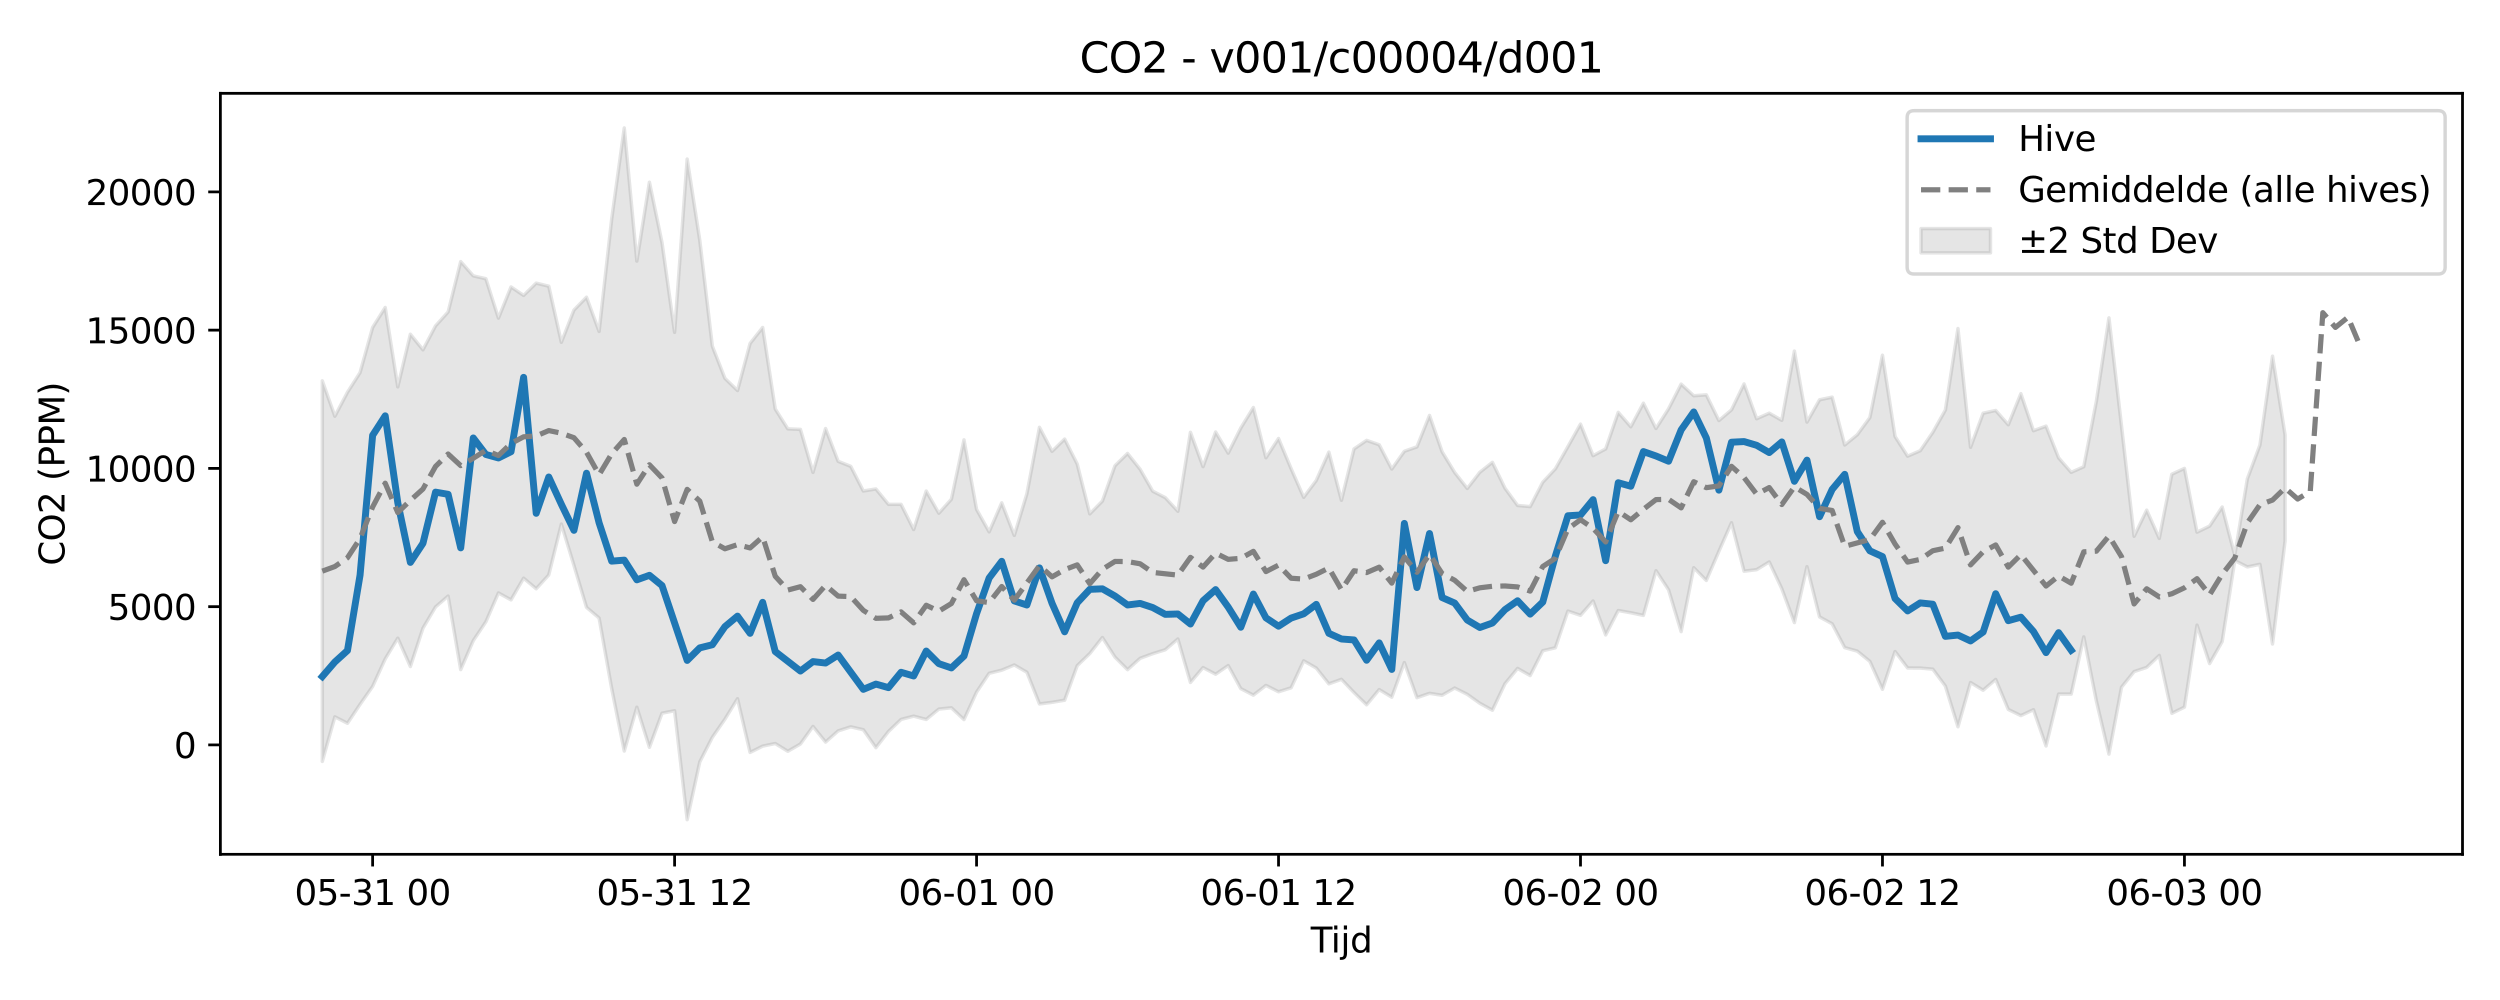 <?xml version="1.0" encoding="utf-8" standalone="no"?>
<!DOCTYPE svg PUBLIC "-//W3C//DTD SVG 1.1//EN"
  "http://www.w3.org/Graphics/SVG/1.1/DTD/svg11.dtd">
<svg xmlns:xlink="http://www.w3.org/1999/xlink" width="720pt" height="288pt" viewBox="0 0 720 288" xmlns="http://www.w3.org/2000/svg" version="1.1">
 <defs>
  <style type="text/css">*{stroke-linejoin: round; stroke-linecap: butt}</style>
 </defs>
 <g id="figure_1">
  <g id="patch_1">
   <path d="M 0 288 
L 720 288 
L 720 0 
L 0 0 
z
" style="fill: #ffffff"/>
  </g>
  <g id="axes_1">
   <g id="patch_2">
    <path d="M 63.47 246.04 
L 709.2 246.04 
L 709.2 26.88 
L 63.47 26.88 
z
" style="fill: #ffffff"/>
   </g>
   <g id="FillBetweenPolyCollection_1">
    <defs>
     <path id="m06a2ad32c1" d="M 92.821 -178.317 
L 92.821 -68.7 
L 96.445 -81.551 
L 100.069 -79.695 
L 103.692 -85.127 
L 107.316 -90.304 
L 110.939 -98.219 
L 114.563 -104.205 
L 118.187 -96.044 
L 121.81 -107.08 
L 125.434 -113.195 
L 129.058 -116.335 
L 132.681 -95.151 
L 136.305 -103.497 
L 139.928 -108.905 
L 143.552 -117.235 
L 147.176 -115.233 
L 150.799 -121.488 
L 154.423 -118.427 
L 158.047 -122.42 
L 161.67 -137.067 
L 165.294 -125.183 
L 168.917 -113.085 
L 172.541 -110.001 
L 176.165 -89.713 
L 179.788 -71.7 
L 183.412 -84.316 
L 187.036 -72.768 
L 190.659 -82.601 
L 194.283 -83.304 
L 197.906 -51.922 
L 201.53 -68.562 
L 205.154 -75.65 
L 208.777 -80.87 
L 212.401 -86.763 
L 216.025 -71.301 
L 219.648 -73.111 
L 223.272 -73.869 
L 226.895 -71.629 
L 230.519 -73.724 
L 234.143 -78.782 
L 237.766 -74.279 
L 241.39 -77.502 
L 245.014 -78.667 
L 248.637 -77.838 
L 252.261 -72.668 
L 255.884 -77.336 
L 259.508 -80.811 
L 263.132 -81.745 
L 266.755 -80.799 
L 270.379 -83.781 
L 274.003 -84.152 
L 277.626 -80.753 
L 281.25 -88.667 
L 284.873 -94.09 
L 288.497 -94.985 
L 292.121 -96.492 
L 295.744 -94.39 
L 299.368 -85.267 
L 302.992 -85.727 
L 306.615 -86.34 
L 310.239 -96.282 
L 313.862 -99.778 
L 317.486 -104.398 
L 321.11 -98.752 
L 324.733 -95.131 
L 328.357 -98.405 
L 331.981 -99.74 
L 335.604 -100.87 
L 339.228 -103.971 
L 342.851 -91.457 
L 346.475 -95.737 
L 350.099 -93.824 
L 353.722 -96.32 
L 357.346 -89.676 
L 360.97 -87.791 
L 364.593 -90.602 
L 368.217 -88.768 
L 371.84 -89.904 
L 375.464 -97.682 
L 379.088 -95.595 
L 382.711 -91.046 
L 386.335 -92.357 
L 389.959 -88.549 
L 393.582 -85.011 
L 397.206 -89.403 
L 400.83 -87.203 
L 404.453 -97.173 
L 408.077 -87.071 
L 411.7 -88.318 
L 415.324 -87.76 
L 418.948 -89.848 
L 422.571 -88.032 
L 426.195 -85.446 
L 429.819 -83.454 
L 433.442 -91.096 
L 437.066 -95.494 
L 440.689 -93.433 
L 444.313 -100.579 
L 447.937 -101.437 
L 451.56 -112.008 
L 455.184 -110.781 
L 458.808 -114.923 
L 462.431 -105.139 
L 466.055 -112.174 
L 469.678 -111.524 
L 473.302 -110.764 
L 476.926 -123.637 
L 480.549 -118.122 
L 484.173 -106.09 
L 487.797 -124.502 
L 491.42 -120.823 
L 495.044 -129.225 
L 498.667 -137.452 
L 502.291 -123.492 
L 505.915 -123.935 
L 509.538 -126.158 
L 513.162 -118.444 
L 516.786 -108.688 
L 520.409 -124.797 
L 524.033 -110.328 
L 527.656 -108.349 
L 531.28 -101.485 
L 534.904 -100.472 
L 538.527 -97.515 
L 542.151 -89.475 
L 545.775 -100.364 
L 549.398 -95.615 
L 553.022 -95.595 
L 556.645 -95.281 
L 560.269 -90.403 
L 563.893 -78.691 
L 567.516 -91.437 
L 571.14 -89.209 
L 574.764 -92.32 
L 578.387 -83.673 
L 582.011 -81.907 
L 585.634 -83.607 
L 589.258 -73.16 
L 592.882 -88.109 
L 596.505 -88.1 
L 600.129 -104.573 
L 603.753 -86.107 
L 607.376 -70.805 
L 611 -90.088 
L 614.623 -94.58 
L 618.247 -95.785 
L 621.871 -99.242 
L 625.494 -82.565 
L 629.118 -84.337 
L 632.742 -107.954 
L 636.365 -96.894 
L 639.989 -103.229 
L 643.612 -126.553 
L 647.236 -124.729 
L 650.86 -125.48 
L 654.483 -102.524 
L 658.107 -132.234 
L 658.107 -162.701 
L 658.107 -162.701 
L 654.483 -185.432 
L 650.86 -159.82 
L 647.236 -150.083 
L 643.612 -128.013 
L 639.989 -141.984 
L 636.365 -136.483 
L 632.742 -134.734 
L 629.118 -153.101 
L 625.494 -151.433 
L 621.871 -132.93 
L 618.247 -141.08 
L 614.623 -133.552 
L 611 -165.263 
L 607.376 -196.455 
L 603.753 -172.423 
L 600.129 -153.583 
L 596.505 -151.972 
L 592.882 -156.134 
L 589.258 -165.274 
L 585.634 -163.951 
L 582.011 -174.622 
L 578.387 -165.669 
L 574.764 -169.79 
L 571.14 -169.001 
L 567.516 -159.186 
L 563.893 -193.39 
L 560.269 -169.905 
L 556.645 -163.493 
L 553.022 -158.191 
L 549.398 -156.621 
L 545.775 -162.294 
L 542.151 -185.702 
L 538.527 -167.743 
L 534.904 -162.799 
L 531.28 -159.836 
L 527.656 -173.622 
L 524.033 -172.861 
L 520.409 -166.434 
L 516.786 -186.893 
L 513.162 -166.946 
L 509.538 -169.007 
L 505.915 -167.403 
L 502.291 -177.43 
L 498.667 -169.951 
L 495.044 -166.878 
L 491.42 -174.287 
L 487.797 -174.024 
L 484.173 -177.377 
L 480.549 -170.271 
L 476.926 -164.593 
L 473.302 -171.883 
L 469.678 -165.088 
L 466.055 -169.245 
L 462.431 -158.708 
L 458.808 -156.768 
L 455.184 -165.869 
L 451.56 -159.376 
L 447.937 -152.97 
L 444.313 -149.113 
L 440.689 -142.097 
L 437.066 -142.432 
L 433.442 -147.389 
L 429.819 -154.854 
L 426.195 -151.985 
L 422.571 -147.326 
L 418.948 -151.925 
L 415.324 -157.899 
L 411.7 -168.36 
L 408.077 -159.303 
L 404.453 -158.035 
L 400.83 -152.917 
L 397.206 -159.908 
L 393.582 -161.177 
L 389.959 -158.709 
L 386.335 -143.911 
L 382.711 -157.805 
L 379.088 -149.636 
L 375.464 -144.768 
L 371.84 -153.038 
L 368.217 -161.717 
L 364.593 -156.164 
L 360.97 -170.634 
L 357.346 -164.734 
L 353.722 -157.496 
L 350.099 -163.586 
L 346.475 -153.614 
L 342.851 -163.489 
L 339.228 -140.756 
L 335.604 -144.681 
L 331.981 -146.538 
L 328.357 -152.852 
L 324.733 -157.408 
L 321.11 -153.861 
L 317.486 -143.687 
L 313.862 -140.007 
L 310.239 -154.355 
L 306.615 -161.549 
L 302.992 -158.014 
L 299.368 -164.933 
L 295.744 -145.781 
L 292.121 -133.8 
L 288.497 -143.188 
L 284.873 -134.823 
L 281.25 -141.303 
L 277.626 -161.325 
L 274.003 -144.22 
L 270.379 -140.188 
L 266.755 -146.579 
L 263.132 -135.495 
L 259.508 -142.749 
L 255.884 -142.751 
L 252.261 -147.178 
L 248.637 -146.598 
L 245.014 -153.692 
L 241.39 -155.138 
L 237.766 -164.575 
L 234.143 -151.958 
L 230.519 -164.339 
L 226.895 -164.493 
L 223.272 -170.208 
L 219.648 -193.689 
L 216.025 -189.083 
L 212.401 -175.531 
L 208.777 -179.03 
L 205.154 -188.304 
L 201.53 -218.811 
L 197.906 -242.199 
L 194.283 -192.287 
L 190.659 -218.107 
L 187.036 -235.524 
L 183.412 -212.795 
L 179.788 -251.158 
L 176.165 -224.921 
L 172.541 -192.546 
L 168.917 -202.408 
L 165.294 -198.702 
L 161.67 -189.408 
L 158.047 -205.574 
L 154.423 -206.46 
L 150.799 -202.915 
L 147.176 -205.356 
L 143.552 -196.381 
L 139.928 -207.728 
L 136.305 -208.551 
L 132.681 -212.655 
L 129.058 -198.155 
L 125.434 -194.141 
L 121.81 -187.254 
L 118.187 -191.743 
L 114.563 -176.579 
L 110.939 -199.451 
L 107.316 -193.696 
L 103.692 -180.675 
L 100.069 -175.017 
L 96.445 -168.133 
L 92.821 -178.317 
z
" style="stroke: #808080; stroke-opacity: 0.2"/>
    </defs>
    <g clip-path="url(#p8fad000f7d)">
     <use xlink:href="#m06a2ad32c1" x="0" y="288" style="fill: #808080; fill-opacity: 0.2; stroke: #808080; stroke-opacity: 0.2"/>
    </g>
   </g>
   <g id="matplotlib.axis_1">
    <g id="xtick_1">
     <g id="line2d_1">
      <defs>
       <path id="md13bfcf555" d="M 0 0 
L 0 3.5 
" style="stroke: #000000; stroke-width: 0.8"/>
      </defs>
      <g>
       <use xlink:href="#md13bfcf555" x="107.316" y="246.04" style="stroke: #000000; stroke-width: 0.8"/>
      </g>
     </g>
     <g id="text_1">
      <!-- 05-31 00 -->
      <g transform="translate(84.835 260.638) scale(0.1 -0.1)">
       <defs>
        <path id="DejaVuSans-30" d="M 2034 4250 
Q 1547 4250 1301 3770 
Q 1056 3291 1056 2328 
Q 1056 1369 1301 889 
Q 1547 409 2034 409 
Q 2525 409 2770 889 
Q 3016 1369 3016 2328 
Q 3016 3291 2770 3770 
Q 2525 4250 2034 4250 
z
M 2034 4750 
Q 2819 4750 3233 4129 
Q 3647 3509 3647 2328 
Q 3647 1150 3233 529 
Q 2819 -91 2034 -91 
Q 1250 -91 836 529 
Q 422 1150 422 2328 
Q 422 3509 836 4129 
Q 1250 4750 2034 4750 
z
" transform="scale(0.016)"/>
        <path id="DejaVuSans-35" d="M 691 4666 
L 3169 4666 
L 3169 4134 
L 1269 4134 
L 1269 2991 
Q 1406 3038 1543 3061 
Q 1681 3084 1819 3084 
Q 2600 3084 3056 2656 
Q 3513 2228 3513 1497 
Q 3513 744 3044 326 
Q 2575 -91 1722 -91 
Q 1428 -91 1123 -41 
Q 819 9 494 109 
L 494 744 
Q 775 591 1075 516 
Q 1375 441 1709 441 
Q 2250 441 2565 725 
Q 2881 1009 2881 1497 
Q 2881 1984 2565 2268 
Q 2250 2553 1709 2553 
Q 1456 2553 1204 2497 
Q 953 2441 691 2322 
L 691 4666 
z
" transform="scale(0.016)"/>
        <path id="DejaVuSans-2d" d="M 313 2009 
L 1997 2009 
L 1997 1497 
L 313 1497 
L 313 2009 
z
" transform="scale(0.016)"/>
        <path id="DejaVuSans-33" d="M 2597 2516 
Q 3050 2419 3304 2112 
Q 3559 1806 3559 1356 
Q 3559 666 3084 287 
Q 2609 -91 1734 -91 
Q 1441 -91 1130 -33 
Q 819 25 488 141 
L 488 750 
Q 750 597 1062 519 
Q 1375 441 1716 441 
Q 2309 441 2620 675 
Q 2931 909 2931 1356 
Q 2931 1769 2642 2001 
Q 2353 2234 1838 2234 
L 1294 2234 
L 1294 2753 
L 1863 2753 
Q 2328 2753 2575 2939 
Q 2822 3125 2822 3475 
Q 2822 3834 2567 4026 
Q 2313 4219 1838 4219 
Q 1578 4219 1281 4162 
Q 984 4106 628 3988 
L 628 4550 
Q 988 4650 1302 4700 
Q 1616 4750 1894 4750 
Q 2613 4750 3031 4423 
Q 3450 4097 3450 3541 
Q 3450 3153 3228 2886 
Q 3006 2619 2597 2516 
z
" transform="scale(0.016)"/>
        <path id="DejaVuSans-31" d="M 794 531 
L 1825 531 
L 1825 4091 
L 703 3866 
L 703 4441 
L 1819 4666 
L 2450 4666 
L 2450 531 
L 3481 531 
L 3481 0 
L 794 0 
L 794 531 
z
" transform="scale(0.016)"/>
        <path id="DejaVuSans-20" transform="scale(0.016)"/>
       </defs>
       <use xlink:href="#DejaVuSans-30"/>
       <use xlink:href="#DejaVuSans-35" transform="translate(63.623 0)"/>
       <use xlink:href="#DejaVuSans-2d" transform="translate(127.246 0)"/>
       <use xlink:href="#DejaVuSans-33" transform="translate(163.33 0)"/>
       <use xlink:href="#DejaVuSans-31" transform="translate(226.953 0)"/>
       <use xlink:href="#DejaVuSans-20" transform="translate(290.576 0)"/>
       <use xlink:href="#DejaVuSans-30" transform="translate(322.363 0)"/>
       <use xlink:href="#DejaVuSans-30" transform="translate(385.986 0)"/>
      </g>
     </g>
    </g>
    <g id="xtick_2">
     <g id="line2d_2">
      <g>
       <use xlink:href="#md13bfcf555" x="194.283" y="246.04" style="stroke: #000000; stroke-width: 0.8"/>
      </g>
     </g>
     <g id="text_2">
      <!-- 05-31 12 -->
      <g transform="translate(171.802 260.638) scale(0.1 -0.1)">
       <defs>
        <path id="DejaVuSans-32" d="M 1228 531 
L 3431 531 
L 3431 0 
L 469 0 
L 469 531 
Q 828 903 1448 1529 
Q 2069 2156 2228 2338 
Q 2531 2678 2651 2914 
Q 2772 3150 2772 3378 
Q 2772 3750 2511 3984 
Q 2250 4219 1831 4219 
Q 1534 4219 1204 4116 
Q 875 4013 500 3803 
L 500 4441 
Q 881 4594 1212 4672 
Q 1544 4750 1819 4750 
Q 2544 4750 2975 4387 
Q 3406 4025 3406 3419 
Q 3406 3131 3298 2873 
Q 3191 2616 2906 2266 
Q 2828 2175 2409 1742 
Q 1991 1309 1228 531 
z
" transform="scale(0.016)"/>
       </defs>
       <use xlink:href="#DejaVuSans-30"/>
       <use xlink:href="#DejaVuSans-35" transform="translate(63.623 0)"/>
       <use xlink:href="#DejaVuSans-2d" transform="translate(127.246 0)"/>
       <use xlink:href="#DejaVuSans-33" transform="translate(163.33 0)"/>
       <use xlink:href="#DejaVuSans-31" transform="translate(226.953 0)"/>
       <use xlink:href="#DejaVuSans-20" transform="translate(290.576 0)"/>
       <use xlink:href="#DejaVuSans-31" transform="translate(322.363 0)"/>
       <use xlink:href="#DejaVuSans-32" transform="translate(385.986 0)"/>
      </g>
     </g>
    </g>
    <g id="xtick_3">
     <g id="line2d_3">
      <g>
       <use xlink:href="#md13bfcf555" x="281.25" y="246.04" style="stroke: #000000; stroke-width: 0.8"/>
      </g>
     </g>
     <g id="text_3">
      <!-- 06-01 00 -->
      <g transform="translate(258.769 260.638) scale(0.1 -0.1)">
       <defs>
        <path id="DejaVuSans-36" d="M 2113 2584 
Q 1688 2584 1439 2293 
Q 1191 2003 1191 1497 
Q 1191 994 1439 701 
Q 1688 409 2113 409 
Q 2538 409 2786 701 
Q 3034 994 3034 1497 
Q 3034 2003 2786 2293 
Q 2538 2584 2113 2584 
z
M 3366 4563 
L 3366 3988 
Q 3128 4100 2886 4159 
Q 2644 4219 2406 4219 
Q 1781 4219 1451 3797 
Q 1122 3375 1075 2522 
Q 1259 2794 1537 2939 
Q 1816 3084 2150 3084 
Q 2853 3084 3261 2657 
Q 3669 2231 3669 1497 
Q 3669 778 3244 343 
Q 2819 -91 2113 -91 
Q 1303 -91 875 529 
Q 447 1150 447 2328 
Q 447 3434 972 4092 
Q 1497 4750 2381 4750 
Q 2619 4750 2861 4703 
Q 3103 4656 3366 4563 
z
" transform="scale(0.016)"/>
       </defs>
       <use xlink:href="#DejaVuSans-30"/>
       <use xlink:href="#DejaVuSans-36" transform="translate(63.623 0)"/>
       <use xlink:href="#DejaVuSans-2d" transform="translate(127.246 0)"/>
       <use xlink:href="#DejaVuSans-30" transform="translate(163.33 0)"/>
       <use xlink:href="#DejaVuSans-31" transform="translate(226.953 0)"/>
       <use xlink:href="#DejaVuSans-20" transform="translate(290.576 0)"/>
       <use xlink:href="#DejaVuSans-30" transform="translate(322.363 0)"/>
       <use xlink:href="#DejaVuSans-30" transform="translate(385.986 0)"/>
      </g>
     </g>
    </g>
    <g id="xtick_4">
     <g id="line2d_4">
      <g>
       <use xlink:href="#md13bfcf555" x="368.217" y="246.04" style="stroke: #000000; stroke-width: 0.8"/>
      </g>
     </g>
     <g id="text_4">
      <!-- 06-01 12 -->
      <g transform="translate(345.736 260.638) scale(0.1 -0.1)">
       <use xlink:href="#DejaVuSans-30"/>
       <use xlink:href="#DejaVuSans-36" transform="translate(63.623 0)"/>
       <use xlink:href="#DejaVuSans-2d" transform="translate(127.246 0)"/>
       <use xlink:href="#DejaVuSans-30" transform="translate(163.33 0)"/>
       <use xlink:href="#DejaVuSans-31" transform="translate(226.953 0)"/>
       <use xlink:href="#DejaVuSans-20" transform="translate(290.576 0)"/>
       <use xlink:href="#DejaVuSans-31" transform="translate(322.363 0)"/>
       <use xlink:href="#DejaVuSans-32" transform="translate(385.986 0)"/>
      </g>
     </g>
    </g>
    <g id="xtick_5">
     <g id="line2d_5">
      <g>
       <use xlink:href="#md13bfcf555" x="455.184" y="246.04" style="stroke: #000000; stroke-width: 0.8"/>
      </g>
     </g>
     <g id="text_5">
      <!-- 06-02 00 -->
      <g transform="translate(432.703 260.638) scale(0.1 -0.1)">
       <use xlink:href="#DejaVuSans-30"/>
       <use xlink:href="#DejaVuSans-36" transform="translate(63.623 0)"/>
       <use xlink:href="#DejaVuSans-2d" transform="translate(127.246 0)"/>
       <use xlink:href="#DejaVuSans-30" transform="translate(163.33 0)"/>
       <use xlink:href="#DejaVuSans-32" transform="translate(226.953 0)"/>
       <use xlink:href="#DejaVuSans-20" transform="translate(290.576 0)"/>
       <use xlink:href="#DejaVuSans-30" transform="translate(322.363 0)"/>
       <use xlink:href="#DejaVuSans-30" transform="translate(385.986 0)"/>
      </g>
     </g>
    </g>
    <g id="xtick_6">
     <g id="line2d_6">
      <g>
       <use xlink:href="#md13bfcf555" x="542.151" y="246.04" style="stroke: #000000; stroke-width: 0.8"/>
      </g>
     </g>
     <g id="text_6">
      <!-- 06-02 12 -->
      <g transform="translate(519.67 260.638) scale(0.1 -0.1)">
       <use xlink:href="#DejaVuSans-30"/>
       <use xlink:href="#DejaVuSans-36" transform="translate(63.623 0)"/>
       <use xlink:href="#DejaVuSans-2d" transform="translate(127.246 0)"/>
       <use xlink:href="#DejaVuSans-30" transform="translate(163.33 0)"/>
       <use xlink:href="#DejaVuSans-32" transform="translate(226.953 0)"/>
       <use xlink:href="#DejaVuSans-20" transform="translate(290.576 0)"/>
       <use xlink:href="#DejaVuSans-31" transform="translate(322.363 0)"/>
       <use xlink:href="#DejaVuSans-32" transform="translate(385.986 0)"/>
      </g>
     </g>
    </g>
    <g id="xtick_7">
     <g id="line2d_7">
      <g>
       <use xlink:href="#md13bfcf555" x="629.118" y="246.04" style="stroke: #000000; stroke-width: 0.8"/>
      </g>
     </g>
     <g id="text_7">
      <!-- 06-03 00 -->
      <g transform="translate(606.637 260.638) scale(0.1 -0.1)">
       <use xlink:href="#DejaVuSans-30"/>
       <use xlink:href="#DejaVuSans-36" transform="translate(63.623 0)"/>
       <use xlink:href="#DejaVuSans-2d" transform="translate(127.246 0)"/>
       <use xlink:href="#DejaVuSans-30" transform="translate(163.33 0)"/>
       <use xlink:href="#DejaVuSans-33" transform="translate(226.953 0)"/>
       <use xlink:href="#DejaVuSans-20" transform="translate(290.576 0)"/>
       <use xlink:href="#DejaVuSans-30" transform="translate(322.363 0)"/>
       <use xlink:href="#DejaVuSans-30" transform="translate(385.986 0)"/>
      </g>
     </g>
    </g>
    <g id="text_8">
     <!-- Tijd -->
     <g transform="translate(377.485 274.317) scale(0.1 -0.1)">
      <defs>
       <path id="DejaVuSans-54" d="M -19 4666 
L 3928 4666 
L 3928 4134 
L 2272 4134 
L 2272 0 
L 1638 0 
L 1638 4134 
L -19 4134 
L -19 4666 
z
" transform="scale(0.016)"/>
       <path id="DejaVuSans-69" d="M 603 3500 
L 1178 3500 
L 1178 0 
L 603 0 
L 603 3500 
z
M 603 4863 
L 1178 4863 
L 1178 4134 
L 603 4134 
L 603 4863 
z
" transform="scale(0.016)"/>
       <path id="DejaVuSans-6a" d="M 603 3500 
L 1178 3500 
L 1178 -63 
Q 1178 -731 923 -1031 
Q 669 -1331 103 -1331 
L -116 -1331 
L -116 -844 
L 38 -844 
Q 366 -844 484 -692 
Q 603 -541 603 -63 
L 603 3500 
z
M 603 4863 
L 1178 4863 
L 1178 4134 
L 603 4134 
L 603 4863 
z
" transform="scale(0.016)"/>
       <path id="DejaVuSans-64" d="M 2906 2969 
L 2906 4863 
L 3481 4863 
L 3481 0 
L 2906 0 
L 2906 525 
Q 2725 213 2448 61 
Q 2172 -91 1784 -91 
Q 1150 -91 751 415 
Q 353 922 353 1747 
Q 353 2572 751 3078 
Q 1150 3584 1784 3584 
Q 2172 3584 2448 3432 
Q 2725 3281 2906 2969 
z
M 947 1747 
Q 947 1113 1208 752 
Q 1469 391 1925 391 
Q 2381 391 2643 752 
Q 2906 1113 2906 1747 
Q 2906 2381 2643 2742 
Q 2381 3103 1925 3103 
Q 1469 3103 1208 2742 
Q 947 2381 947 1747 
z
" transform="scale(0.016)"/>
      </defs>
      <use xlink:href="#DejaVuSans-54"/>
      <use xlink:href="#DejaVuSans-69" transform="translate(57.959 0)"/>
      <use xlink:href="#DejaVuSans-6a" transform="translate(85.742 0)"/>
      <use xlink:href="#DejaVuSans-64" transform="translate(113.525 0)"/>
     </g>
    </g>
   </g>
   <g id="matplotlib.axis_2">
    <g id="ytick_1">
     <g id="line2d_8">
      <defs>
       <path id="m6c8f4c89a4" d="M 0 0 
L -3.5 0 
" style="stroke: #000000; stroke-width: 0.8"/>
      </defs>
      <g>
       <use xlink:href="#m6c8f4c89a4" x="63.47" y="214.532" style="stroke: #000000; stroke-width: 0.8"/>
      </g>
     </g>
     <g id="text_9">
      <!-- 0 -->
      <g transform="translate(50.108 218.331) scale(0.1 -0.1)">
       <use xlink:href="#DejaVuSans-30"/>
      </g>
     </g>
    </g>
    <g id="ytick_2">
     <g id="line2d_9">
      <g>
       <use xlink:href="#m6c8f4c89a4" x="63.47" y="174.716" style="stroke: #000000; stroke-width: 0.8"/>
      </g>
     </g>
     <g id="text_10">
      <!-- 5000 -->
      <g transform="translate(31.02 178.515) scale(0.1 -0.1)">
       <use xlink:href="#DejaVuSans-35"/>
       <use xlink:href="#DejaVuSans-30" transform="translate(63.623 0)"/>
       <use xlink:href="#DejaVuSans-30" transform="translate(127.246 0)"/>
       <use xlink:href="#DejaVuSans-30" transform="translate(190.869 0)"/>
      </g>
     </g>
    </g>
    <g id="ytick_3">
     <g id="line2d_10">
      <g>
       <use xlink:href="#m6c8f4c89a4" x="63.47" y="134.9" style="stroke: #000000; stroke-width: 0.8"/>
      </g>
     </g>
     <g id="text_11">
      <!-- 10000 -->
      <g transform="translate(24.657 138.699) scale(0.1 -0.1)">
       <use xlink:href="#DejaVuSans-31"/>
       <use xlink:href="#DejaVuSans-30" transform="translate(63.623 0)"/>
       <use xlink:href="#DejaVuSans-30" transform="translate(127.246 0)"/>
       <use xlink:href="#DejaVuSans-30" transform="translate(190.869 0)"/>
       <use xlink:href="#DejaVuSans-30" transform="translate(254.492 0)"/>
      </g>
     </g>
    </g>
    <g id="ytick_4">
     <g id="line2d_11">
      <g>
       <use xlink:href="#m6c8f4c89a4" x="63.47" y="95.084" style="stroke: #000000; stroke-width: 0.8"/>
      </g>
     </g>
     <g id="text_12">
      <!-- 15000 -->
      <g transform="translate(24.657 98.883) scale(0.1 -0.1)">
       <use xlink:href="#DejaVuSans-31"/>
       <use xlink:href="#DejaVuSans-35" transform="translate(63.623 0)"/>
       <use xlink:href="#DejaVuSans-30" transform="translate(127.246 0)"/>
       <use xlink:href="#DejaVuSans-30" transform="translate(190.869 0)"/>
       <use xlink:href="#DejaVuSans-30" transform="translate(254.492 0)"/>
      </g>
     </g>
    </g>
    <g id="ytick_5">
     <g id="line2d_12">
      <g>
       <use xlink:href="#m6c8f4c89a4" x="63.47" y="55.268" style="stroke: #000000; stroke-width: 0.8"/>
      </g>
     </g>
     <g id="text_13">
      <!-- 20000 -->
      <g transform="translate(24.657 59.067) scale(0.1 -0.1)">
       <use xlink:href="#DejaVuSans-32"/>
       <use xlink:href="#DejaVuSans-30" transform="translate(63.623 0)"/>
       <use xlink:href="#DejaVuSans-30" transform="translate(127.246 0)"/>
       <use xlink:href="#DejaVuSans-30" transform="translate(190.869 0)"/>
       <use xlink:href="#DejaVuSans-30" transform="translate(254.492 0)"/>
      </g>
     </g>
    </g>
    <g id="text_14">
     <!-- CO2 (PPM) -->
     <g transform="translate(18.578 162.903) rotate(-90) scale(0.1 -0.1)">
      <defs>
       <path id="DejaVuSans-43" d="M 4122 4306 
L 4122 3641 
Q 3803 3938 3442 4084 
Q 3081 4231 2675 4231 
Q 1875 4231 1450 3742 
Q 1025 3253 1025 2328 
Q 1025 1406 1450 917 
Q 1875 428 2675 428 
Q 3081 428 3442 575 
Q 3803 722 4122 1019 
L 4122 359 
Q 3791 134 3420 21 
Q 3050 -91 2638 -91 
Q 1578 -91 968 557 
Q 359 1206 359 2328 
Q 359 3453 968 4101 
Q 1578 4750 2638 4750 
Q 3056 4750 3426 4639 
Q 3797 4528 4122 4306 
z
" transform="scale(0.016)"/>
       <path id="DejaVuSans-4f" d="M 2522 4238 
Q 1834 4238 1429 3725 
Q 1025 3213 1025 2328 
Q 1025 1447 1429 934 
Q 1834 422 2522 422 
Q 3209 422 3611 934 
Q 4013 1447 4013 2328 
Q 4013 3213 3611 3725 
Q 3209 4238 2522 4238 
z
M 2522 4750 
Q 3503 4750 4090 4092 
Q 4678 3434 4678 2328 
Q 4678 1225 4090 567 
Q 3503 -91 2522 -91 
Q 1538 -91 948 565 
Q 359 1222 359 2328 
Q 359 3434 948 4092 
Q 1538 4750 2522 4750 
z
" transform="scale(0.016)"/>
       <path id="DejaVuSans-28" d="M 1984 4856 
Q 1566 4138 1362 3434 
Q 1159 2731 1159 2009 
Q 1159 1288 1364 580 
Q 1569 -128 1984 -844 
L 1484 -844 
Q 1016 -109 783 600 
Q 550 1309 550 2009 
Q 550 2706 781 3412 
Q 1013 4119 1484 4856 
L 1984 4856 
z
" transform="scale(0.016)"/>
       <path id="DejaVuSans-50" d="M 1259 4147 
L 1259 2394 
L 2053 2394 
Q 2494 2394 2734 2622 
Q 2975 2850 2975 3272 
Q 2975 3691 2734 3919 
Q 2494 4147 2053 4147 
L 1259 4147 
z
M 628 4666 
L 2053 4666 
Q 2838 4666 3239 4311 
Q 3641 3956 3641 3272 
Q 3641 2581 3239 2228 
Q 2838 1875 2053 1875 
L 1259 1875 
L 1259 0 
L 628 0 
L 628 4666 
z
" transform="scale(0.016)"/>
       <path id="DejaVuSans-4d" d="M 628 4666 
L 1569 4666 
L 2759 1491 
L 3956 4666 
L 4897 4666 
L 4897 0 
L 4281 0 
L 4281 4097 
L 3078 897 
L 2444 897 
L 1241 4097 
L 1241 0 
L 628 0 
L 628 4666 
z
" transform="scale(0.016)"/>
       <path id="DejaVuSans-29" d="M 513 4856 
L 1013 4856 
Q 1481 4119 1714 3412 
Q 1947 2706 1947 2009 
Q 1947 1309 1714 600 
Q 1481 -109 1013 -844 
L 513 -844 
Q 928 -128 1133 580 
Q 1338 1288 1338 2009 
Q 1338 2731 1133 3434 
Q 928 4138 513 4856 
z
" transform="scale(0.016)"/>
      </defs>
      <use xlink:href="#DejaVuSans-43"/>
      <use xlink:href="#DejaVuSans-4f" transform="translate(69.824 0)"/>
      <use xlink:href="#DejaVuSans-32" transform="translate(148.535 0)"/>
      <use xlink:href="#DejaVuSans-20" transform="translate(212.158 0)"/>
      <use xlink:href="#DejaVuSans-28" transform="translate(243.945 0)"/>
      <use xlink:href="#DejaVuSans-50" transform="translate(282.959 0)"/>
      <use xlink:href="#DejaVuSans-50" transform="translate(343.262 0)"/>
      <use xlink:href="#DejaVuSans-4d" transform="translate(403.564 0)"/>
      <use xlink:href="#DejaVuSans-29" transform="translate(489.844 0)"/>
     </g>
    </g>
   </g>
   <g id="line2d_13">
    <path d="M 92.821 194.847 
L 96.445 190.642 
L 100.069 187.359 
L 103.692 165.659 
L 107.316 125.379 
L 110.939 119.762 
L 114.563 144.785 
L 118.187 161.967 
L 121.81 156.475 
L 125.434 141.738 
L 129.058 142.364 
L 132.681 157.781 
L 136.305 126.135 
L 139.928 130.886 
L 143.552 131.89 
L 147.176 130.087 
L 150.799 108.682 
L 154.423 147.832 
L 158.047 137.379 
L 161.67 145.236 
L 165.294 152.732 
L 168.917 136.289 
L 172.541 150.582 
L 176.165 161.608 
L 179.788 161.319 
L 183.412 166.989 
L 187.036 165.691 
L 190.659 168.645 
L 197.906 190.199 
L 201.53 186.591 
L 205.154 185.689 
L 208.777 180.469 
L 212.401 177.447 
L 216.025 182.396 
L 219.648 173.471 
L 223.272 187.645 
L 230.519 193.262 
L 234.143 190.539 
L 237.766 190.953 
L 241.39 188.651 
L 248.637 198.531 
L 252.261 197.021 
L 255.884 198.04 
L 259.508 193.618 
L 263.132 194.682 
L 266.755 187.505 
L 270.379 191.13 
L 274.003 192.359 
L 277.626 188.946 
L 281.25 176.738 
L 284.873 166.466 
L 288.497 161.661 
L 292.121 173.065 
L 295.744 174.243 
L 299.368 163.557 
L 302.992 173.768 
L 306.615 181.957 
L 310.239 173.609 
L 313.862 169.731 
L 317.486 169.582 
L 321.11 171.655 
L 324.733 174.235 
L 328.357 173.781 
L 331.981 174.976 
L 335.604 176.935 
L 339.228 176.826 
L 342.851 179.719 
L 346.475 173.017 
L 350.099 169.808 
L 353.722 174.851 
L 357.346 180.643 
L 360.97 171.087 
L 364.593 177.938 
L 368.217 180.348 
L 371.84 178.004 
L 375.464 176.781 
L 379.088 174.059 
L 382.711 182.395 
L 386.335 184.03 
L 389.959 184.303 
L 393.582 190.151 
L 397.206 185.155 
L 400.83 192.792 
L 404.453 150.744 
L 408.077 169.21 
L 411.7 153.656 
L 415.324 172.088 
L 418.948 173.68 
L 422.571 178.57 
L 426.195 180.72 
L 429.819 179.43 
L 433.442 175.57 
L 437.066 173.02 
L 440.689 176.868 
L 444.313 173.399 
L 447.937 160.178 
L 451.56 148.538 
L 455.184 148.318 
L 458.808 143.904 
L 462.431 161.473 
L 466.055 139.027 
L 469.678 140.036 
L 473.302 130.053 
L 476.926 131.322 
L 480.549 132.832 
L 484.173 123.81 
L 487.797 118.644 
L 491.42 126.132 
L 495.044 141.162 
L 498.667 127.356 
L 502.291 127.17 
L 505.915 128.245 
L 509.538 130.337 
L 513.162 127.279 
L 516.786 138.616 
L 520.409 132.524 
L 524.033 148.814 
L 527.656 140.957 
L 531.28 136.612 
L 534.904 153.104 
L 538.527 158.641 
L 542.151 160.297 
L 545.775 172.369 
L 549.398 175.945 
L 553.022 173.638 
L 556.645 174.015 
L 560.269 183.271 
L 563.893 182.897 
L 567.516 184.593 
L 571.14 182.023 
L 574.764 170.994 
L 578.387 178.758 
L 582.011 177.744 
L 585.634 181.864 
L 589.258 187.951 
L 592.882 182.206 
L 596.505 187.282 
L 596.505 187.282 
" clip-path="url(#p8fad000f7d)" style="fill: none; stroke: #1f77b4; stroke-width: 2; stroke-linecap: square"/>
   </g>
   <g id="line2d_14">
    <path d="M 92.821 164.492 
L 96.445 163.158 
L 100.069 160.644 
L 103.692 155.099 
L 107.316 146 
L 110.939 139.165 
L 114.563 147.608 
L 118.187 144.107 
L 121.81 140.833 
L 125.434 134.332 
L 129.058 130.755 
L 132.681 134.097 
L 136.305 131.976 
L 139.928 129.683 
L 143.552 131.192 
L 147.176 127.706 
L 150.799 125.799 
L 154.423 125.557 
L 158.047 124.003 
L 161.67 124.762 
L 165.294 126.058 
L 168.917 130.253 
L 172.541 136.726 
L 176.165 130.683 
L 179.788 126.571 
L 183.412 139.445 
L 187.036 133.854 
L 190.659 137.646 
L 194.283 150.205 
L 197.906 140.94 
L 201.53 144.313 
L 205.154 156.023 
L 208.777 158.05 
L 212.401 156.853 
L 216.025 157.808 
L 219.648 154.6 
L 223.272 165.962 
L 226.895 169.939 
L 230.519 168.968 
L 234.143 172.63 
L 237.766 168.573 
L 241.39 171.68 
L 245.014 171.82 
L 248.637 175.782 
L 252.261 178.077 
L 255.884 177.956 
L 259.508 176.22 
L 263.132 179.38 
L 266.755 174.311 
L 270.379 176.016 
L 274.003 173.814 
L 277.626 166.961 
L 281.25 173.015 
L 284.873 173.543 
L 288.497 168.914 
L 292.121 172.854 
L 299.368 162.9 
L 302.992 166.13 
L 306.615 164.055 
L 310.239 162.682 
L 313.862 168.107 
L 317.486 163.957 
L 321.11 161.693 
L 324.733 161.731 
L 328.357 162.371 
L 331.981 164.861 
L 339.228 165.636 
L 342.851 160.527 
L 346.475 163.325 
L 350.099 159.295 
L 353.722 161.092 
L 357.346 160.795 
L 360.97 158.787 
L 364.593 164.617 
L 368.217 162.757 
L 371.84 166.529 
L 375.464 166.775 
L 379.088 165.385 
L 382.711 163.575 
L 386.335 169.866 
L 389.959 164.371 
L 393.582 164.906 
L 397.206 163.344 
L 400.83 167.94 
L 404.453 160.396 
L 408.077 164.813 
L 411.7 159.661 
L 415.324 165.17 
L 418.948 167.113 
L 422.571 170.321 
L 426.195 169.285 
L 429.819 168.846 
L 433.442 168.758 
L 437.066 169.037 
L 440.689 170.235 
L 444.313 163.154 
L 447.937 160.796 
L 451.56 152.308 
L 455.184 149.675 
L 458.808 152.155 
L 462.431 156.077 
L 466.055 147.291 
L 469.678 149.694 
L 473.302 146.676 
L 476.926 143.885 
L 480.549 143.804 
L 484.173 146.267 
L 487.797 138.737 
L 491.42 140.445 
L 495.044 139.948 
L 498.667 134.299 
L 502.291 137.539 
L 505.915 142.331 
L 509.538 140.417 
L 513.162 145.305 
L 516.786 140.21 
L 520.409 142.385 
L 524.033 146.406 
L 527.656 147.014 
L 531.28 157.339 
L 538.527 155.371 
L 542.151 150.412 
L 545.775 156.671 
L 549.398 161.882 
L 553.022 161.107 
L 556.645 158.613 
L 560.269 157.846 
L 563.893 151.96 
L 567.516 162.688 
L 571.14 158.895 
L 574.764 156.945 
L 578.387 163.329 
L 582.011 159.736 
L 589.258 168.783 
L 592.882 165.878 
L 596.505 167.964 
L 600.129 158.922 
L 603.753 158.735 
L 607.376 154.37 
L 611 160.325 
L 614.623 173.934 
L 618.247 169.568 
L 621.871 171.914 
L 625.494 171.001 
L 629.118 169.281 
L 632.742 166.656 
L 636.365 171.311 
L 639.989 165.393 
L 643.612 160.717 
L 647.236 150.594 
L 650.86 145.35 
L 654.483 144.022 
L 658.107 140.532 
L 661.731 143.723 
L 665.354 141.536 
L 668.978 90.054 
L 672.601 94.293 
L 676.225 91.365 
L 679.849 99.997 
L 679.849 99.997 
" clip-path="url(#p8fad000f7d)" style="fill: none; stroke-dasharray: 5.55,2.4; stroke-dashoffset: 0; stroke: #808080; stroke-width: 1.5"/>
   </g>
   <g id="patch_3">
    <path d="M 63.47 246.04 
L 63.47 26.88 
" style="fill: none; stroke: #000000; stroke-width: 0.8; stroke-linejoin: miter; stroke-linecap: square"/>
   </g>
   <g id="patch_4">
    <path d="M 709.2 246.04 
L 709.2 26.88 
" style="fill: none; stroke: #000000; stroke-width: 0.8; stroke-linejoin: miter; stroke-linecap: square"/>
   </g>
   <g id="patch_5">
    <path d="M 63.47 246.04 
L 709.2 246.04 
" style="fill: none; stroke: #000000; stroke-width: 0.8; stroke-linejoin: miter; stroke-linecap: square"/>
   </g>
   <g id="patch_6">
    <path d="M 63.47 26.88 
L 709.2 26.88 
" style="fill: none; stroke: #000000; stroke-width: 0.8; stroke-linejoin: miter; stroke-linecap: square"/>
   </g>
   <g id="text_15">
    <!-- CO2 - v001/c00004/d001 -->
    <g transform="translate(310.932 20.88) scale(0.12 -0.12)">
     <defs>
      <path id="DejaVuSans-76" d="M 191 3500 
L 800 3500 
L 1894 563 
L 2988 3500 
L 3597 3500 
L 2284 0 
L 1503 0 
L 191 3500 
z
" transform="scale(0.016)"/>
      <path id="DejaVuSans-2f" d="M 1625 4666 
L 2156 4666 
L 531 -594 
L 0 -594 
L 1625 4666 
z
" transform="scale(0.016)"/>
      <path id="DejaVuSans-63" d="M 3122 3366 
L 3122 2828 
Q 2878 2963 2633 3030 
Q 2388 3097 2138 3097 
Q 1578 3097 1268 2742 
Q 959 2388 959 1747 
Q 959 1106 1268 751 
Q 1578 397 2138 397 
Q 2388 397 2633 464 
Q 2878 531 3122 666 
L 3122 134 
Q 2881 22 2623 -34 
Q 2366 -91 2075 -91 
Q 1284 -91 818 406 
Q 353 903 353 1747 
Q 353 2603 823 3093 
Q 1294 3584 2113 3584 
Q 2378 3584 2631 3529 
Q 2884 3475 3122 3366 
z
" transform="scale(0.016)"/>
      <path id="DejaVuSans-34" d="M 2419 4116 
L 825 1625 
L 2419 1625 
L 2419 4116 
z
M 2253 4666 
L 3047 4666 
L 3047 1625 
L 3713 1625 
L 3713 1100 
L 3047 1100 
L 3047 0 
L 2419 0 
L 2419 1100 
L 313 1100 
L 313 1709 
L 2253 4666 
z
" transform="scale(0.016)"/>
     </defs>
     <use xlink:href="#DejaVuSans-43"/>
     <use xlink:href="#DejaVuSans-4f" transform="translate(69.824 0)"/>
     <use xlink:href="#DejaVuSans-32" transform="translate(148.535 0)"/>
     <use xlink:href="#DejaVuSans-20" transform="translate(212.158 0)"/>
     <use xlink:href="#DejaVuSans-2d" transform="translate(243.945 0)"/>
     <use xlink:href="#DejaVuSans-20" transform="translate(280.029 0)"/>
     <use xlink:href="#DejaVuSans-76" transform="translate(311.816 0)"/>
     <use xlink:href="#DejaVuSans-30" transform="translate(370.996 0)"/>
     <use xlink:href="#DejaVuSans-30" transform="translate(434.619 0)"/>
     <use xlink:href="#DejaVuSans-31" transform="translate(498.242 0)"/>
     <use xlink:href="#DejaVuSans-2f" transform="translate(561.865 0)"/>
     <use xlink:href="#DejaVuSans-63" transform="translate(595.557 0)"/>
     <use xlink:href="#DejaVuSans-30" transform="translate(650.537 0)"/>
     <use xlink:href="#DejaVuSans-30" transform="translate(714.16 0)"/>
     <use xlink:href="#DejaVuSans-30" transform="translate(777.783 0)"/>
     <use xlink:href="#DejaVuSans-30" transform="translate(841.406 0)"/>
     <use xlink:href="#DejaVuSans-34" transform="translate(905.029 0)"/>
     <use xlink:href="#DejaVuSans-2f" transform="translate(968.652 0)"/>
     <use xlink:href="#DejaVuSans-64" transform="translate(1002.344 0)"/>
     <use xlink:href="#DejaVuSans-30" transform="translate(1065.82 0)"/>
     <use xlink:href="#DejaVuSans-30" transform="translate(1129.443 0)"/>
     <use xlink:href="#DejaVuSans-31" transform="translate(1193.066 0)"/>
    </g>
   </g>
   <g id="legend_1">
    <g id="patch_7">
     <path d="M 551.256 78.914 
L 702.2 78.914 
Q 704.2 78.914 704.2 76.914 
L 704.2 33.88 
Q 704.2 31.88 702.2 31.88 
L 551.256 31.88 
Q 549.256 31.88 549.256 33.88 
L 549.256 76.914 
Q 549.256 78.914 551.256 78.914 
z
" style="fill: #ffffff; opacity: 0.8; stroke: #cccccc; stroke-linejoin: miter"/>
    </g>
    <g id="line2d_15">
     <path d="M 553.256 39.978 
L 563.256 39.978 
L 573.256 39.978 
" style="fill: none; stroke: #1f77b4; stroke-width: 2; stroke-linecap: square"/>
    </g>
    <g id="text_16">
     <!-- Hive -->
     <g transform="translate(581.256 43.478) scale(0.1 -0.1)">
      <defs>
       <path id="DejaVuSans-48" d="M 628 4666 
L 1259 4666 
L 1259 2753 
L 3553 2753 
L 3553 4666 
L 4184 4666 
L 4184 0 
L 3553 0 
L 3553 2222 
L 1259 2222 
L 1259 0 
L 628 0 
L 628 4666 
z
" transform="scale(0.016)"/>
       <path id="DejaVuSans-65" d="M 3597 1894 
L 3597 1613 
L 953 1613 
Q 991 1019 1311 708 
Q 1631 397 2203 397 
Q 2534 397 2845 478 
Q 3156 559 3463 722 
L 3463 178 
Q 3153 47 2828 -22 
Q 2503 -91 2169 -91 
Q 1331 -91 842 396 
Q 353 884 353 1716 
Q 353 2575 817 3079 
Q 1281 3584 2069 3584 
Q 2775 3584 3186 3129 
Q 3597 2675 3597 1894 
z
M 3022 2063 
Q 3016 2534 2758 2815 
Q 2500 3097 2075 3097 
Q 1594 3097 1305 2825 
Q 1016 2553 972 2059 
L 3022 2063 
z
" transform="scale(0.016)"/>
      </defs>
      <use xlink:href="#DejaVuSans-48"/>
      <use xlink:href="#DejaVuSans-69" transform="translate(75.195 0)"/>
      <use xlink:href="#DejaVuSans-76" transform="translate(102.979 0)"/>
      <use xlink:href="#DejaVuSans-65" transform="translate(162.158 0)"/>
     </g>
    </g>
    <g id="line2d_16">
     <path d="M 553.256 54.657 
L 563.256 54.657 
L 573.256 54.657 
" style="fill: none; stroke-dasharray: 5.55,2.4; stroke-dashoffset: 0; stroke: #808080; stroke-width: 1.5"/>
    </g>
    <g id="text_17">
     <!-- Gemiddelde (alle hives) -->
     <g transform="translate(581.256 58.157) scale(0.1 -0.1)">
      <defs>
       <path id="DejaVuSans-47" d="M 3809 666 
L 3809 1919 
L 2778 1919 
L 2778 2438 
L 4434 2438 
L 4434 434 
Q 4069 175 3628 42 
Q 3188 -91 2688 -91 
Q 1594 -91 976 548 
Q 359 1188 359 2328 
Q 359 3472 976 4111 
Q 1594 4750 2688 4750 
Q 3144 4750 3555 4637 
Q 3966 4525 4313 4306 
L 4313 3634 
Q 3963 3931 3569 4081 
Q 3175 4231 2741 4231 
Q 1884 4231 1454 3753 
Q 1025 3275 1025 2328 
Q 1025 1384 1454 906 
Q 1884 428 2741 428 
Q 3075 428 3337 486 
Q 3600 544 3809 666 
z
" transform="scale(0.016)"/>
       <path id="DejaVuSans-6d" d="M 3328 2828 
Q 3544 3216 3844 3400 
Q 4144 3584 4550 3584 
Q 5097 3584 5394 3201 
Q 5691 2819 5691 2113 
L 5691 0 
L 5113 0 
L 5113 2094 
Q 5113 2597 4934 2840 
Q 4756 3084 4391 3084 
Q 3944 3084 3684 2787 
Q 3425 2491 3425 1978 
L 3425 0 
L 2847 0 
L 2847 2094 
Q 2847 2600 2669 2842 
Q 2491 3084 2119 3084 
Q 1678 3084 1418 2786 
Q 1159 2488 1159 1978 
L 1159 0 
L 581 0 
L 581 3500 
L 1159 3500 
L 1159 2956 
Q 1356 3278 1631 3431 
Q 1906 3584 2284 3584 
Q 2666 3584 2933 3390 
Q 3200 3197 3328 2828 
z
" transform="scale(0.016)"/>
       <path id="DejaVuSans-6c" d="M 603 4863 
L 1178 4863 
L 1178 0 
L 603 0 
L 603 4863 
z
" transform="scale(0.016)"/>
       <path id="DejaVuSans-61" d="M 2194 1759 
Q 1497 1759 1228 1600 
Q 959 1441 959 1056 
Q 959 750 1161 570 
Q 1363 391 1709 391 
Q 2188 391 2477 730 
Q 2766 1069 2766 1631 
L 2766 1759 
L 2194 1759 
z
M 3341 1997 
L 3341 0 
L 2766 0 
L 2766 531 
Q 2569 213 2275 61 
Q 1981 -91 1556 -91 
Q 1019 -91 701 211 
Q 384 513 384 1019 
Q 384 1609 779 1909 
Q 1175 2209 1959 2209 
L 2766 2209 
L 2766 2266 
Q 2766 2663 2505 2880 
Q 2244 3097 1772 3097 
Q 1472 3097 1187 3025 
Q 903 2953 641 2809 
L 641 3341 
Q 956 3463 1253 3523 
Q 1550 3584 1831 3584 
Q 2591 3584 2966 3190 
Q 3341 2797 3341 1997 
z
" transform="scale(0.016)"/>
       <path id="DejaVuSans-68" d="M 3513 2113 
L 3513 0 
L 2938 0 
L 2938 2094 
Q 2938 2591 2744 2837 
Q 2550 3084 2163 3084 
Q 1697 3084 1428 2787 
Q 1159 2491 1159 1978 
L 1159 0 
L 581 0 
L 581 4863 
L 1159 4863 
L 1159 2956 
Q 1366 3272 1645 3428 
Q 1925 3584 2291 3584 
Q 2894 3584 3203 3211 
Q 3513 2838 3513 2113 
z
" transform="scale(0.016)"/>
       <path id="DejaVuSans-73" d="M 2834 3397 
L 2834 2853 
Q 2591 2978 2328 3040 
Q 2066 3103 1784 3103 
Q 1356 3103 1142 2972 
Q 928 2841 928 2578 
Q 928 2378 1081 2264 
Q 1234 2150 1697 2047 
L 1894 2003 
Q 2506 1872 2764 1633 
Q 3022 1394 3022 966 
Q 3022 478 2636 193 
Q 2250 -91 1575 -91 
Q 1294 -91 989 -36 
Q 684 19 347 128 
L 347 722 
Q 666 556 975 473 
Q 1284 391 1588 391 
Q 1994 391 2212 530 
Q 2431 669 2431 922 
Q 2431 1156 2273 1281 
Q 2116 1406 1581 1522 
L 1381 1569 
Q 847 1681 609 1914 
Q 372 2147 372 2553 
Q 372 3047 722 3315 
Q 1072 3584 1716 3584 
Q 2034 3584 2315 3537 
Q 2597 3491 2834 3397 
z
" transform="scale(0.016)"/>
      </defs>
      <use xlink:href="#DejaVuSans-47"/>
      <use xlink:href="#DejaVuSans-65" transform="translate(77.49 0)"/>
      <use xlink:href="#DejaVuSans-6d" transform="translate(139.014 0)"/>
      <use xlink:href="#DejaVuSans-69" transform="translate(236.426 0)"/>
      <use xlink:href="#DejaVuSans-64" transform="translate(264.209 0)"/>
      <use xlink:href="#DejaVuSans-64" transform="translate(327.686 0)"/>
      <use xlink:href="#DejaVuSans-65" transform="translate(391.162 0)"/>
      <use xlink:href="#DejaVuSans-6c" transform="translate(452.686 0)"/>
      <use xlink:href="#DejaVuSans-64" transform="translate(480.469 0)"/>
      <use xlink:href="#DejaVuSans-65" transform="translate(543.945 0)"/>
      <use xlink:href="#DejaVuSans-20" transform="translate(605.469 0)"/>
      <use xlink:href="#DejaVuSans-28" transform="translate(637.256 0)"/>
      <use xlink:href="#DejaVuSans-61" transform="translate(676.27 0)"/>
      <use xlink:href="#DejaVuSans-6c" transform="translate(737.549 0)"/>
      <use xlink:href="#DejaVuSans-6c" transform="translate(765.332 0)"/>
      <use xlink:href="#DejaVuSans-65" transform="translate(793.115 0)"/>
      <use xlink:href="#DejaVuSans-20" transform="translate(854.639 0)"/>
      <use xlink:href="#DejaVuSans-68" transform="translate(886.426 0)"/>
      <use xlink:href="#DejaVuSans-69" transform="translate(949.805 0)"/>
      <use xlink:href="#DejaVuSans-76" transform="translate(977.588 0)"/>
      <use xlink:href="#DejaVuSans-65" transform="translate(1036.768 0)"/>
      <use xlink:href="#DejaVuSans-73" transform="translate(1098.291 0)"/>
      <use xlink:href="#DejaVuSans-29" transform="translate(1150.391 0)"/>
     </g>
    </g>
    <g id="patch_8">
     <path d="M 553.256 72.835 
L 573.256 72.835 
L 573.256 65.835 
L 553.256 65.835 
z
" style="fill: #808080; fill-opacity: 0.2; stroke: #808080; stroke-opacity: 0.2; stroke-linejoin: miter"/>
    </g>
    <g id="text_18">
     <!-- ±2 Std Dev -->
     <g transform="translate(581.256 72.835) scale(0.1 -0.1)">
      <defs>
       <path id="DejaVuSans-b1" d="M 2944 4013 
L 2944 2803 
L 4684 2803 
L 4684 2272 
L 2944 2272 
L 2944 1063 
L 2419 1063 
L 2419 2272 
L 678 2272 
L 678 2803 
L 2419 2803 
L 2419 4013 
L 2944 4013 
z
M 678 531 
L 4684 531 
L 4684 0 
L 678 0 
L 678 531 
z
" transform="scale(0.016)"/>
       <path id="DejaVuSans-53" d="M 3425 4513 
L 3425 3897 
Q 3066 4069 2747 4153 
Q 2428 4238 2131 4238 
Q 1616 4238 1336 4038 
Q 1056 3838 1056 3469 
Q 1056 3159 1242 3001 
Q 1428 2844 1947 2747 
L 2328 2669 
Q 3034 2534 3370 2195 
Q 3706 1856 3706 1288 
Q 3706 609 3251 259 
Q 2797 -91 1919 -91 
Q 1588 -91 1214 -16 
Q 841 59 441 206 
L 441 856 
Q 825 641 1194 531 
Q 1563 422 1919 422 
Q 2459 422 2753 634 
Q 3047 847 3047 1241 
Q 3047 1584 2836 1778 
Q 2625 1972 2144 2069 
L 1759 2144 
Q 1053 2284 737 2584 
Q 422 2884 422 3419 
Q 422 4038 858 4394 
Q 1294 4750 2059 4750 
Q 2388 4750 2728 4690 
Q 3069 4631 3425 4513 
z
" transform="scale(0.016)"/>
       <path id="DejaVuSans-74" d="M 1172 4494 
L 1172 3500 
L 2356 3500 
L 2356 3053 
L 1172 3053 
L 1172 1153 
Q 1172 725 1289 603 
Q 1406 481 1766 481 
L 2356 481 
L 2356 0 
L 1766 0 
Q 1100 0 847 248 
Q 594 497 594 1153 
L 594 3053 
L 172 3053 
L 172 3500 
L 594 3500 
L 594 4494 
L 1172 4494 
z
" transform="scale(0.016)"/>
       <path id="DejaVuSans-44" d="M 1259 4147 
L 1259 519 
L 2022 519 
Q 2988 519 3436 956 
Q 3884 1394 3884 2338 
Q 3884 3275 3436 3711 
Q 2988 4147 2022 4147 
L 1259 4147 
z
M 628 4666 
L 1925 4666 
Q 3281 4666 3915 4102 
Q 4550 3538 4550 2338 
Q 4550 1131 3912 565 
Q 3275 0 1925 0 
L 628 0 
L 628 4666 
z
" transform="scale(0.016)"/>
      </defs>
      <use xlink:href="#DejaVuSans-b1"/>
      <use xlink:href="#DejaVuSans-32" transform="translate(83.789 0)"/>
      <use xlink:href="#DejaVuSans-20" transform="translate(147.412 0)"/>
      <use xlink:href="#DejaVuSans-53" transform="translate(179.199 0)"/>
      <use xlink:href="#DejaVuSans-74" transform="translate(242.676 0)"/>
      <use xlink:href="#DejaVuSans-64" transform="translate(281.885 0)"/>
      <use xlink:href="#DejaVuSans-20" transform="translate(345.361 0)"/>
      <use xlink:href="#DejaVuSans-44" transform="translate(377.148 0)"/>
      <use xlink:href="#DejaVuSans-65" transform="translate(454.15 0)"/>
      <use xlink:href="#DejaVuSans-76" transform="translate(515.674 0)"/>
     </g>
    </g>
   </g>
  </g>
 </g>
 <defs>
  <clipPath id="p8fad000f7d">
   <rect x="63.47" y="26.88" width="645.73" height="219.16"/>
  </clipPath>
 </defs>
</svg>
